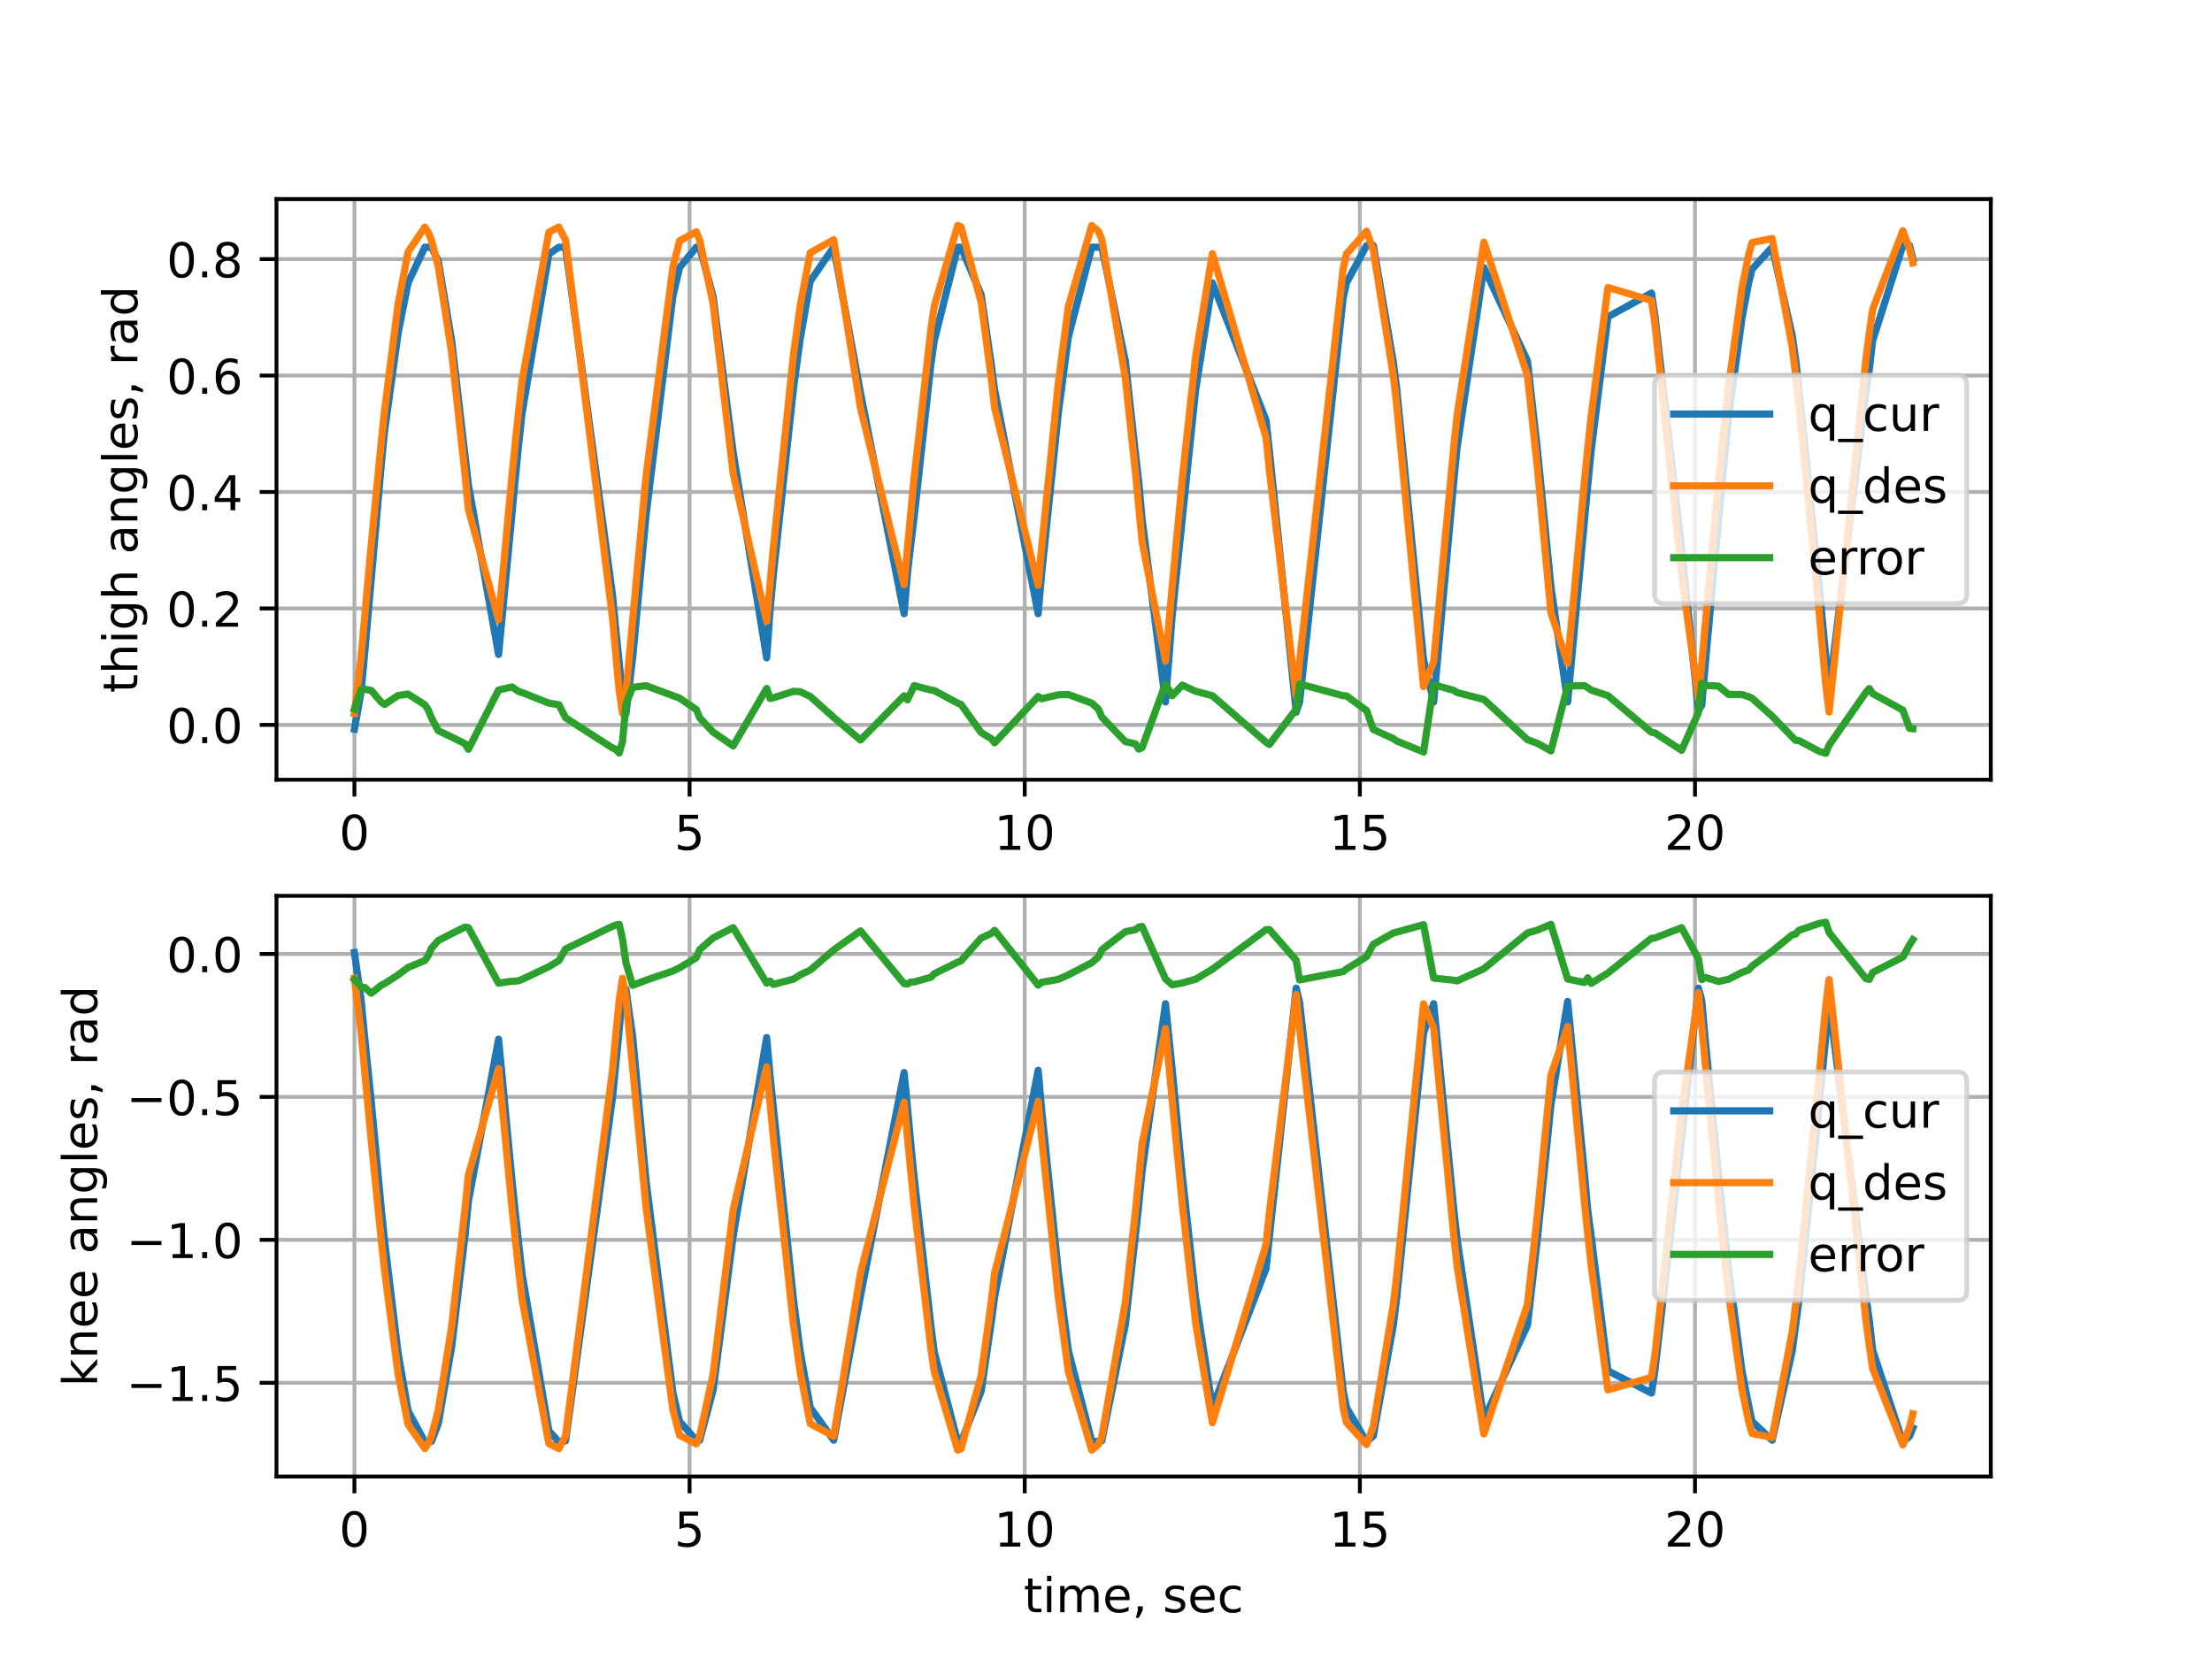 <?xml version="1.0" encoding="utf-8" standalone="no"?>
<!DOCTYPE svg PUBLIC "-//W3C//DTD SVG 1.1//EN"
  "http://www.w3.org/Graphics/SVG/1.1/DTD/svg11.dtd">
<!-- Created with matplotlib (https://matplotlib.org/) -->
<svg height="345.6pt" version="1.1" viewBox="0 0 460.8 345.6" width="460.8pt" xmlns="http://www.w3.org/2000/svg" xmlns:xlink="http://www.w3.org/1999/xlink">
 <defs>
  <style type="text/css">*{stroke-linecap:butt;stroke-linejoin:round;}</style>
 </defs>
 <g id="figure_1">
  <g id="patch_1">
   <path d="M 0 345.6 
L 460.8 345.6 
L 460.8 0 
L 0 0 
z
" style="fill:#ffffff;"/>
  </g>
  <g id="axes_1">
   <g id="patch_2">
    <path d="M 57.6 162.432 
L 414.72 162.432 
L 414.72 41.472 
L 57.6 41.472 
z
" style="fill:#ffffff;"/>
   </g>
   <g id="matplotlib.axis_1">
    <g id="xtick_1">
     <g id="line2d_1">
      <path clip-path="url(#p10dc1a0ddf)" d="M 73.833 162.432 
L 73.833 41.472 
" style="fill:none;stroke:#b0b0b0;stroke-linecap:square;stroke-width:0.8;"/>
     </g>
     <g id="line2d_2">
      <defs>
       <path d="M 0 0 
L 0 3.5 
" id="mb1b7b3c016" style="stroke:#000000;stroke-width:0.8;"/>
      </defs>
      <g>
       <use style="stroke:#000000;stroke-width:0.8;" x="73.833" xlink:href="#mb1b7b3c016" y="162.432"/>
      </g>
     </g>
     <g id="text_1">
      <!-- 0 -->
      <g transform="translate(70.651 177.03)scale(0.1 -0.1)">
       <defs>
        <path d="M 31.781 66.406 
Q 24.172 66.406 20.328 58.906 
Q 16.5 51.422 16.5 36.375 
Q 16.5 21.391 20.328 13.891 
Q 24.172 6.391 31.781 6.391 
Q 39.453 6.391 43.281 13.891 
Q 47.125 21.391 47.125 36.375 
Q 47.125 51.422 43.281 58.906 
Q 39.453 66.406 31.781 66.406 
z
M 31.781 74.219 
Q 44.047 74.219 50.516 64.516 
Q 56.984 54.828 56.984 36.375 
Q 56.984 17.969 50.516 8.266 
Q 44.047 -1.422 31.781 -1.422 
Q 19.531 -1.422 13.062 8.266 
Q 6.594 17.969 6.594 36.375 
Q 6.594 54.828 13.062 64.516 
Q 19.531 74.219 31.781 74.219 
z
" id="DejaVuSans-48"/>
       </defs>
       <use xlink:href="#DejaVuSans-48"/>
      </g>
     </g>
    </g>
    <g id="xtick_2">
     <g id="line2d_3">
      <path clip-path="url(#p10dc1a0ddf)" d="M 143.65 162.432 
L 143.65 41.472 
" style="fill:none;stroke:#b0b0b0;stroke-linecap:square;stroke-width:0.8;"/>
     </g>
     <g id="line2d_4">
      <g>
       <use style="stroke:#000000;stroke-width:0.8;" x="143.65" xlink:href="#mb1b7b3c016" y="162.432"/>
      </g>
     </g>
     <g id="text_2">
      <!-- 5 -->
      <g transform="translate(140.469 177.03)scale(0.1 -0.1)">
       <defs>
        <path d="M 10.797 72.906 
L 49.516 72.906 
L 49.516 64.594 
L 19.828 64.594 
L 19.828 46.734 
Q 21.969 47.469 24.109 47.828 
Q 26.266 48.188 28.422 48.188 
Q 40.625 48.188 47.75 41.5 
Q 54.891 34.812 54.891 23.391 
Q 54.891 11.625 47.562 5.094 
Q 40.234 -1.422 26.906 -1.422 
Q 22.312 -1.422 17.547 -0.641 
Q 12.797 0.141 7.719 1.703 
L 7.719 11.625 
Q 12.109 9.234 16.797 8.062 
Q 21.484 6.891 26.703 6.891 
Q 35.156 6.891 40.078 11.328 
Q 45.016 15.766 45.016 23.391 
Q 45.016 31 40.078 35.438 
Q 35.156 39.891 26.703 39.891 
Q 22.75 39.891 18.812 39.016 
Q 14.891 38.141 10.797 36.281 
z
" id="DejaVuSans-53"/>
       </defs>
       <use xlink:href="#DejaVuSans-53"/>
      </g>
     </g>
    </g>
    <g id="xtick_3">
     <g id="line2d_5">
      <path clip-path="url(#p10dc1a0ddf)" d="M 213.468 162.432 
L 213.468 41.472 
" style="fill:none;stroke:#b0b0b0;stroke-linecap:square;stroke-width:0.8;"/>
     </g>
     <g id="line2d_6">
      <g>
       <use style="stroke:#000000;stroke-width:0.8;" x="213.468" xlink:href="#mb1b7b3c016" y="162.432"/>
      </g>
     </g>
     <g id="text_3">
      <!-- 10 -->
      <g transform="translate(207.105 177.03)scale(0.1 -0.1)">
       <defs>
        <path d="M 12.406 8.297 
L 28.516 8.297 
L 28.516 63.922 
L 10.984 60.406 
L 10.984 69.391 
L 28.422 72.906 
L 38.281 72.906 
L 38.281 8.297 
L 54.391 8.297 
L 54.391 0 
L 12.406 0 
z
" id="DejaVuSans-49"/>
       </defs>
       <use xlink:href="#DejaVuSans-49"/>
       <use x="63.623" xlink:href="#DejaVuSans-48"/>
      </g>
     </g>
    </g>
    <g id="xtick_4">
     <g id="line2d_7">
      <path clip-path="url(#p10dc1a0ddf)" d="M 283.285 162.432 
L 283.285 41.472 
" style="fill:none;stroke:#b0b0b0;stroke-linecap:square;stroke-width:0.8;"/>
     </g>
     <g id="line2d_8">
      <g>
       <use style="stroke:#000000;stroke-width:0.8;" x="283.285" xlink:href="#mb1b7b3c016" y="162.432"/>
      </g>
     </g>
     <g id="text_4">
      <!-- 15 -->
      <g transform="translate(276.922 177.03)scale(0.1 -0.1)">
       <use xlink:href="#DejaVuSans-49"/>
       <use x="63.623" xlink:href="#DejaVuSans-53"/>
      </g>
     </g>
    </g>
    <g id="xtick_5">
     <g id="line2d_9">
      <path clip-path="url(#p10dc1a0ddf)" d="M 353.102 162.432 
L 353.102 41.472 
" style="fill:none;stroke:#b0b0b0;stroke-linecap:square;stroke-width:0.8;"/>
     </g>
     <g id="line2d_10">
      <g>
       <use style="stroke:#000000;stroke-width:0.8;" x="353.102" xlink:href="#mb1b7b3c016" y="162.432"/>
      </g>
     </g>
     <g id="text_5">
      <!-- 20 -->
      <g transform="translate(346.74 177.03)scale(0.1 -0.1)">
       <defs>
        <path d="M 19.188 8.297 
L 53.609 8.297 
L 53.609 0 
L 7.328 0 
L 7.328 8.297 
Q 12.938 14.109 22.625 23.891 
Q 32.328 33.688 34.812 36.531 
Q 39.547 41.844 41.422 45.531 
Q 43.312 49.219 43.312 52.781 
Q 43.312 58.594 39.234 62.25 
Q 35.156 65.922 28.609 65.922 
Q 23.969 65.922 18.812 64.312 
Q 13.672 62.703 7.812 59.422 
L 7.812 69.391 
Q 13.766 71.781 18.938 73 
Q 24.125 74.219 28.422 74.219 
Q 39.75 74.219 46.484 68.547 
Q 53.219 62.891 53.219 53.422 
Q 53.219 48.922 51.531 44.891 
Q 49.859 40.875 45.406 35.406 
Q 44.188 33.984 37.641 27.219 
Q 31.109 20.453 19.188 8.297 
z
" id="DejaVuSans-50"/>
       </defs>
       <use xlink:href="#DejaVuSans-50"/>
       <use x="63.623" xlink:href="#DejaVuSans-48"/>
      </g>
     </g>
    </g>
   </g>
   <g id="matplotlib.axis_2">
    <g id="ytick_1">
     <g id="line2d_11">
      <path clip-path="url(#p10dc1a0ddf)" d="M 57.6 151.008 
L 414.72 151.008 
" style="fill:none;stroke:#b0b0b0;stroke-linecap:square;stroke-width:0.8;"/>
     </g>
     <g id="line2d_12">
      <defs>
       <path d="M 0 0 
L -3.5 0 
" id="mf0fc2a2060" style="stroke:#000000;stroke-width:0.8;"/>
      </defs>
      <g>
       <use style="stroke:#000000;stroke-width:0.8;" x="57.6" xlink:href="#mf0fc2a2060" y="151.008"/>
      </g>
     </g>
     <g id="text_6">
      <!-- 0.0 -->
      <g transform="translate(34.697 154.807)scale(0.1 -0.1)">
       <defs>
        <path d="M 10.688 12.406 
L 21 12.406 
L 21 0 
L 10.688 0 
z
" id="DejaVuSans-46"/>
       </defs>
       <use xlink:href="#DejaVuSans-48"/>
       <use x="63.623" xlink:href="#DejaVuSans-46"/>
       <use x="95.41" xlink:href="#DejaVuSans-48"/>
      </g>
     </g>
    </g>
    <g id="ytick_2">
     <g id="line2d_13">
      <path clip-path="url(#p10dc1a0ddf)" d="M 57.6 126.75 
L 414.72 126.75 
" style="fill:none;stroke:#b0b0b0;stroke-linecap:square;stroke-width:0.8;"/>
     </g>
     <g id="line2d_14">
      <g>
       <use style="stroke:#000000;stroke-width:0.8;" x="57.6" xlink:href="#mf0fc2a2060" y="126.75"/>
      </g>
     </g>
     <g id="text_7">
      <!-- 0.2 -->
      <g transform="translate(34.697 130.55)scale(0.1 -0.1)">
       <use xlink:href="#DejaVuSans-48"/>
       <use x="63.623" xlink:href="#DejaVuSans-46"/>
       <use x="95.41" xlink:href="#DejaVuSans-50"/>
      </g>
     </g>
    </g>
    <g id="ytick_3">
     <g id="line2d_15">
      <path clip-path="url(#p10dc1a0ddf)" d="M 57.6 102.493 
L 414.72 102.493 
" style="fill:none;stroke:#b0b0b0;stroke-linecap:square;stroke-width:0.8;"/>
     </g>
     <g id="line2d_16">
      <g>
       <use style="stroke:#000000;stroke-width:0.8;" x="57.6" xlink:href="#mf0fc2a2060" y="102.493"/>
      </g>
     </g>
     <g id="text_8">
      <!-- 0.4 -->
      <g transform="translate(34.697 106.292)scale(0.1 -0.1)">
       <defs>
        <path d="M 37.797 64.312 
L 12.891 25.391 
L 37.797 25.391 
z
M 35.203 72.906 
L 47.609 72.906 
L 47.609 25.391 
L 58.016 25.391 
L 58.016 17.188 
L 47.609 17.188 
L 47.609 0 
L 37.797 0 
L 37.797 17.188 
L 4.891 17.188 
L 4.891 26.703 
z
" id="DejaVuSans-52"/>
       </defs>
       <use xlink:href="#DejaVuSans-48"/>
       <use x="63.623" xlink:href="#DejaVuSans-46"/>
       <use x="95.41" xlink:href="#DejaVuSans-52"/>
      </g>
     </g>
    </g>
    <g id="ytick_4">
     <g id="line2d_17">
      <path clip-path="url(#p10dc1a0ddf)" d="M 57.6 78.235 
L 414.72 78.235 
" style="fill:none;stroke:#b0b0b0;stroke-linecap:square;stroke-width:0.8;"/>
     </g>
     <g id="line2d_18">
      <g>
       <use style="stroke:#000000;stroke-width:0.8;" x="57.6" xlink:href="#mf0fc2a2060" y="78.235"/>
      </g>
     </g>
     <g id="text_9">
      <!-- 0.6 -->
      <g transform="translate(34.697 82.035)scale(0.1 -0.1)">
       <defs>
        <path d="M 33.016 40.375 
Q 26.375 40.375 22.484 35.828 
Q 18.609 31.297 18.609 23.391 
Q 18.609 15.531 22.484 10.953 
Q 26.375 6.391 33.016 6.391 
Q 39.656 6.391 43.531 10.953 
Q 47.406 15.531 47.406 23.391 
Q 47.406 31.297 43.531 35.828 
Q 39.656 40.375 33.016 40.375 
z
M 52.594 71.297 
L 52.594 62.312 
Q 48.875 64.062 45.094 64.984 
Q 41.312 65.922 37.594 65.922 
Q 27.828 65.922 22.672 59.328 
Q 17.531 52.734 16.797 39.406 
Q 19.672 43.656 24.016 45.922 
Q 28.375 48.188 33.594 48.188 
Q 44.578 48.188 50.953 41.516 
Q 57.328 34.859 57.328 23.391 
Q 57.328 12.156 50.688 5.359 
Q 44.047 -1.422 33.016 -1.422 
Q 20.359 -1.422 13.672 8.266 
Q 6.984 17.969 6.984 36.375 
Q 6.984 53.656 15.188 63.938 
Q 23.391 74.219 37.203 74.219 
Q 40.922 74.219 44.703 73.484 
Q 48.484 72.75 52.594 71.297 
z
" id="DejaVuSans-54"/>
       </defs>
       <use xlink:href="#DejaVuSans-48"/>
       <use x="63.623" xlink:href="#DejaVuSans-46"/>
       <use x="95.41" xlink:href="#DejaVuSans-54"/>
      </g>
     </g>
    </g>
    <g id="ytick_5">
     <g id="line2d_19">
      <path clip-path="url(#p10dc1a0ddf)" d="M 57.6 53.978 
L 414.72 53.978 
" style="fill:none;stroke:#b0b0b0;stroke-linecap:square;stroke-width:0.8;"/>
     </g>
     <g id="line2d_20">
      <g>
       <use style="stroke:#000000;stroke-width:0.8;" x="57.6" xlink:href="#mf0fc2a2060" y="53.978"/>
      </g>
     </g>
     <g id="text_10">
      <!-- 0.8 -->
      <g transform="translate(34.697 57.777)scale(0.1 -0.1)">
       <defs>
        <path d="M 31.781 34.625 
Q 24.75 34.625 20.719 30.859 
Q 16.703 27.094 16.703 20.516 
Q 16.703 13.922 20.719 10.156 
Q 24.75 6.391 31.781 6.391 
Q 38.812 6.391 42.859 10.172 
Q 46.922 13.969 46.922 20.516 
Q 46.922 27.094 42.891 30.859 
Q 38.875 34.625 31.781 34.625 
z
M 21.922 38.812 
Q 15.578 40.375 12.031 44.719 
Q 8.5 49.078 8.5 55.328 
Q 8.5 64.062 14.719 69.141 
Q 20.953 74.219 31.781 74.219 
Q 42.672 74.219 48.875 69.141 
Q 55.078 64.062 55.078 55.328 
Q 55.078 49.078 51.531 44.719 
Q 48 40.375 41.703 38.812 
Q 48.828 37.156 52.797 32.312 
Q 56.781 27.484 56.781 20.516 
Q 56.781 9.906 50.312 4.234 
Q 43.844 -1.422 31.781 -1.422 
Q 19.734 -1.422 13.25 4.234 
Q 6.781 9.906 6.781 20.516 
Q 6.781 27.484 10.781 32.312 
Q 14.797 37.156 21.922 38.812 
z
M 18.312 54.391 
Q 18.312 48.734 21.844 45.562 
Q 25.391 42.391 31.781 42.391 
Q 38.141 42.391 41.719 45.562 
Q 45.312 48.734 45.312 54.391 
Q 45.312 60.062 41.719 63.234 
Q 38.141 66.406 31.781 66.406 
Q 25.391 66.406 21.844 63.234 
Q 18.312 60.062 18.312 54.391 
z
" id="DejaVuSans-56"/>
       </defs>
       <use xlink:href="#DejaVuSans-48"/>
       <use x="63.623" xlink:href="#DejaVuSans-46"/>
       <use x="95.41" xlink:href="#DejaVuSans-56"/>
      </g>
     </g>
    </g>
    <g id="text_11">
     <!-- thigh angles, rad -->
     <g transform="translate(28.617 144.351)rotate(-90)scale(0.1 -0.1)">
      <defs>
       <path d="M 18.312 70.219 
L 18.312 54.688 
L 36.812 54.688 
L 36.812 47.703 
L 18.312 47.703 
L 18.312 18.016 
Q 18.312 11.328 20.141 9.422 
Q 21.969 7.516 27.594 7.516 
L 36.812 7.516 
L 36.812 0 
L 27.594 0 
Q 17.188 0 13.234 3.875 
Q 9.281 7.766 9.281 18.016 
L 9.281 47.703 
L 2.688 47.703 
L 2.688 54.688 
L 9.281 54.688 
L 9.281 70.219 
z
" id="DejaVuSans-116"/>
       <path d="M 54.891 33.016 
L 54.891 0 
L 45.906 0 
L 45.906 32.719 
Q 45.906 40.484 42.875 44.328 
Q 39.844 48.188 33.797 48.188 
Q 26.516 48.188 22.312 43.547 
Q 18.109 38.922 18.109 30.906 
L 18.109 0 
L 9.078 0 
L 9.078 75.984 
L 18.109 75.984 
L 18.109 46.188 
Q 21.344 51.125 25.703 53.562 
Q 30.078 56 35.797 56 
Q 45.219 56 50.047 50.172 
Q 54.891 44.344 54.891 33.016 
z
" id="DejaVuSans-104"/>
       <path d="M 9.422 54.688 
L 18.406 54.688 
L 18.406 0 
L 9.422 0 
z
M 9.422 75.984 
L 18.406 75.984 
L 18.406 64.594 
L 9.422 64.594 
z
" id="DejaVuSans-105"/>
       <path d="M 45.406 27.984 
Q 45.406 37.75 41.375 43.109 
Q 37.359 48.484 30.078 48.484 
Q 22.859 48.484 18.828 43.109 
Q 14.797 37.75 14.797 27.984 
Q 14.797 18.266 18.828 12.891 
Q 22.859 7.516 30.078 7.516 
Q 37.359 7.516 41.375 12.891 
Q 45.406 18.266 45.406 27.984 
z
M 54.391 6.781 
Q 54.391 -7.172 48.188 -13.984 
Q 42 -20.797 29.203 -20.797 
Q 24.469 -20.797 20.266 -20.094 
Q 16.062 -19.391 12.109 -17.922 
L 12.109 -9.188 
Q 16.062 -11.328 19.922 -12.344 
Q 23.781 -13.375 27.781 -13.375 
Q 36.625 -13.375 41.016 -8.766 
Q 45.406 -4.156 45.406 5.172 
L 45.406 9.625 
Q 42.625 4.781 38.281 2.391 
Q 33.938 0 27.875 0 
Q 17.828 0 11.672 7.656 
Q 5.516 15.328 5.516 27.984 
Q 5.516 40.672 11.672 48.328 
Q 17.828 56 27.875 56 
Q 33.938 56 38.281 53.609 
Q 42.625 51.219 45.406 46.391 
L 45.406 54.688 
L 54.391 54.688 
z
" id="DejaVuSans-103"/>
       <path id="DejaVuSans-32"/>
       <path d="M 34.281 27.484 
Q 23.391 27.484 19.188 25 
Q 14.984 22.516 14.984 16.5 
Q 14.984 11.719 18.141 8.906 
Q 21.297 6.109 26.703 6.109 
Q 34.188 6.109 38.703 11.406 
Q 43.219 16.703 43.219 25.484 
L 43.219 27.484 
z
M 52.203 31.203 
L 52.203 0 
L 43.219 0 
L 43.219 8.297 
Q 40.141 3.328 35.547 0.953 
Q 30.953 -1.422 24.312 -1.422 
Q 15.922 -1.422 10.953 3.297 
Q 6 8.016 6 15.922 
Q 6 25.141 12.172 29.828 
Q 18.359 34.516 30.609 34.516 
L 43.219 34.516 
L 43.219 35.406 
Q 43.219 41.609 39.141 45 
Q 35.062 48.391 27.688 48.391 
Q 23 48.391 18.547 47.266 
Q 14.109 46.141 10.016 43.891 
L 10.016 52.203 
Q 14.938 54.109 19.578 55.047 
Q 24.219 56 28.609 56 
Q 40.484 56 46.344 49.844 
Q 52.203 43.703 52.203 31.203 
z
" id="DejaVuSans-97"/>
       <path d="M 54.891 33.016 
L 54.891 0 
L 45.906 0 
L 45.906 32.719 
Q 45.906 40.484 42.875 44.328 
Q 39.844 48.188 33.797 48.188 
Q 26.516 48.188 22.312 43.547 
Q 18.109 38.922 18.109 30.906 
L 18.109 0 
L 9.078 0 
L 9.078 54.688 
L 18.109 54.688 
L 18.109 46.188 
Q 21.344 51.125 25.703 53.562 
Q 30.078 56 35.797 56 
Q 45.219 56 50.047 50.172 
Q 54.891 44.344 54.891 33.016 
z
" id="DejaVuSans-110"/>
       <path d="M 9.422 75.984 
L 18.406 75.984 
L 18.406 0 
L 9.422 0 
z
" id="DejaVuSans-108"/>
       <path d="M 56.203 29.594 
L 56.203 25.203 
L 14.891 25.203 
Q 15.484 15.922 20.484 11.062 
Q 25.484 6.203 34.422 6.203 
Q 39.594 6.203 44.453 7.469 
Q 49.312 8.734 54.109 11.281 
L 54.109 2.781 
Q 49.266 0.734 44.188 -0.344 
Q 39.109 -1.422 33.891 -1.422 
Q 20.797 -1.422 13.156 6.188 
Q 5.516 13.812 5.516 26.812 
Q 5.516 40.234 12.766 48.109 
Q 20.016 56 32.328 56 
Q 43.359 56 49.781 48.891 
Q 56.203 41.797 56.203 29.594 
z
M 47.219 32.234 
Q 47.125 39.594 43.094 43.984 
Q 39.062 48.391 32.422 48.391 
Q 24.906 48.391 20.391 44.141 
Q 15.875 39.891 15.188 32.172 
z
" id="DejaVuSans-101"/>
       <path d="M 44.281 53.078 
L 44.281 44.578 
Q 40.484 46.531 36.375 47.5 
Q 32.281 48.484 27.875 48.484 
Q 21.188 48.484 17.844 46.438 
Q 14.5 44.391 14.5 40.281 
Q 14.5 37.156 16.891 35.375 
Q 19.281 33.594 26.516 31.984 
L 29.594 31.297 
Q 39.156 29.25 43.188 25.516 
Q 47.219 21.781 47.219 15.094 
Q 47.219 7.469 41.188 3.016 
Q 35.156 -1.422 24.609 -1.422 
Q 20.219 -1.422 15.453 -0.562 
Q 10.688 0.297 5.422 2 
L 5.422 11.281 
Q 10.406 8.688 15.234 7.391 
Q 20.062 6.109 24.812 6.109 
Q 31.156 6.109 34.562 8.281 
Q 37.984 10.453 37.984 14.406 
Q 37.984 18.062 35.516 20.016 
Q 33.062 21.969 24.703 23.781 
L 21.578 24.516 
Q 13.234 26.266 9.516 29.906 
Q 5.812 33.547 5.812 39.891 
Q 5.812 47.609 11.281 51.797 
Q 16.75 56 26.812 56 
Q 31.781 56 36.172 55.266 
Q 40.578 54.547 44.281 53.078 
z
" id="DejaVuSans-115"/>
       <path d="M 11.719 12.406 
L 22.016 12.406 
L 22.016 4 
L 14.016 -11.625 
L 7.719 -11.625 
L 11.719 4 
z
" id="DejaVuSans-44"/>
       <path d="M 41.109 46.297 
Q 39.594 47.172 37.812 47.578 
Q 36.031 48 33.891 48 
Q 26.266 48 22.188 43.047 
Q 18.109 38.094 18.109 28.812 
L 18.109 0 
L 9.078 0 
L 9.078 54.688 
L 18.109 54.688 
L 18.109 46.188 
Q 20.953 51.172 25.484 53.578 
Q 30.031 56 36.531 56 
Q 37.453 56 38.578 55.875 
Q 39.703 55.766 41.062 55.516 
z
" id="DejaVuSans-114"/>
       <path d="M 45.406 46.391 
L 45.406 75.984 
L 54.391 75.984 
L 54.391 0 
L 45.406 0 
L 45.406 8.203 
Q 42.578 3.328 38.25 0.953 
Q 33.938 -1.422 27.875 -1.422 
Q 17.969 -1.422 11.734 6.484 
Q 5.516 14.406 5.516 27.297 
Q 5.516 40.188 11.734 48.094 
Q 17.969 56 27.875 56 
Q 33.938 56 38.25 53.625 
Q 42.578 51.266 45.406 46.391 
z
M 14.797 27.297 
Q 14.797 17.391 18.875 11.75 
Q 22.953 6.109 30.078 6.109 
Q 37.203 6.109 41.297 11.75 
Q 45.406 17.391 45.406 27.297 
Q 45.406 37.203 41.297 42.844 
Q 37.203 48.484 30.078 48.484 
Q 22.953 48.484 18.875 42.844 
Q 14.797 37.203 14.797 27.297 
z
" id="DejaVuSans-100"/>
      </defs>
      <use xlink:href="#DejaVuSans-116"/>
      <use x="39.209" xlink:href="#DejaVuSans-104"/>
      <use x="102.588" xlink:href="#DejaVuSans-105"/>
      <use x="130.371" xlink:href="#DejaVuSans-103"/>
      <use x="193.848" xlink:href="#DejaVuSans-104"/>
      <use x="257.227" xlink:href="#DejaVuSans-32"/>
      <use x="289.014" xlink:href="#DejaVuSans-97"/>
      <use x="350.293" xlink:href="#DejaVuSans-110"/>
      <use x="413.672" xlink:href="#DejaVuSans-103"/>
      <use x="477.148" xlink:href="#DejaVuSans-108"/>
      <use x="504.932" xlink:href="#DejaVuSans-101"/>
      <use x="566.455" xlink:href="#DejaVuSans-115"/>
      <use x="618.555" xlink:href="#DejaVuSans-44"/>
      <use x="650.342" xlink:href="#DejaVuSans-32"/>
      <use x="682.129" xlink:href="#DejaVuSans-114"/>
      <use x="723.242" xlink:href="#DejaVuSans-97"/>
      <use x="784.521" xlink:href="#DejaVuSans-100"/>
     </g>
    </g>
   </g>
   <g id="line2d_21">
    <path clip-path="url(#p10dc1a0ddf)" d="M 73.833 151.892 
L 75.23 144.115 
L 75.936 136.338 
L 77.326 120.785 
L 79.426 96.747 
L 80.125 89.678 
L 82.916 69.529 
L 85.004 58.924 
L 88.497 51.501 
L 89.198 51.501 
L 89.896 51.501 
L 91.297 54.329 
L 94.084 70.943 
L 96.878 94.98 
L 97.574 100.989 
L 103.862 136.338 
L 106.652 106.999 
L 107.351 99.575 
L 108.052 92.505 
L 108.747 86.143 
L 114.337 52.915 
L 116.425 51.501 
L 117.818 51.501 
L 127.6 123.966 
L 128.293 131.389 
L 128.998 138.106 
L 129.687 145.175 
L 130.395 148.71 
L 131.79 137.045 
L 134.583 107.352 
L 140.165 61.752 
L 141.564 55.743 
L 145.047 51.501 
L 145.754 51.501 
L 148.548 61.752 
L 152.736 94.273 
L 159.711 137.045 
L 160.415 127.147 
L 161.106 119.724 
L 165.298 80.84 
L 166.698 70.589 
L 168.79 58.571 
L 173.673 51.501 
L 179.263 81.901 
L 188.342 127.854 
L 189.04 119.371 
L 189.74 113.361 
L 190.431 107.706 
L 193.923 75.891 
L 194.623 70.943 
L 199.506 51.501 
L 200.208 51.501 
L 204.391 61.398 
L 206.491 75.891 
L 207.192 81.194 
L 216.27 127.854 
L 216.969 119.724 
L 220.455 86.143 
L 222.546 70.236 
L 227.432 51.501 
L 228.828 51.501 
L 229.526 51.501 
L 234.421 75.184 
L 236.515 94.273 
L 237.208 100.282 
L 237.912 108.059 
L 242.792 146.236 
L 244.193 128.208 
L 246.289 108.059 
L 249.079 81.194 
L 252.565 58.924 
L 263.74 87.557 
L 264.435 93.919 
L 270.02 148.357 
L 270.731 146.236 
L 279.796 62.105 
L 280.496 58.924 
L 284.682 51.147 
L 286.087 51.147 
L 290.273 75.538 
L 290.973 81.194 
L 296.553 137.399 
L 298.657 146.236 
L 302.844 100.282 
L 303.54 93.212 
L 309.12 55.743 
L 318.197 75.184 
L 320.294 93.919 
L 323.084 122.199 
L 326.573 146.236 
L 330.068 108.412 
L 330.769 100.989 
L 331.461 93.919 
L 334.959 65.994 
L 344.032 61.045 
L 344.732 65.64 
L 350.311 114.422 
L 353.806 148.003 
L 354.504 146.943 
L 355.197 138.813 
L 357.999 108.412 
L 360.088 86.85 
L 362.878 66.347 
L 364.279 58.924 
L 364.973 56.096 
L 369.167 51.501 
L 373.358 69.882 
L 374.055 74.831 
L 374.747 80.84 
L 378.941 121.845 
L 380.335 136.692 
L 381.037 144.115 
L 388.712 81.547 
L 389.409 76.952 
L 390.115 70.943 
L 396.399 51.147 
L 397.788 51.147 
L 398.487 53.975 
" style="fill:none;stroke:#1f77b4;stroke-linecap:square;stroke-width:1.5;"/>
   </g>
   <g id="line2d_22">
    <path clip-path="url(#p10dc1a0ddf)" d="M 73.833 148.603 
L 75.23 136.746 
L 75.936 128.915 
L 77.326 113.601 
L 79.426 92.002 
L 80.125 85.428 
L 82.916 63.409 
L 85.004 52.505 
L 88.497 47.312 
L 89.198 48.356 
L 89.896 50.081 
L 91.297 55.532 
L 94.084 73.472 
L 96.878 98.905 
L 97.574 106.08 
L 103.862 129.076 
L 106.652 99.086 
L 107.351 92.161 
L 108.052 85.557 
L 108.747 79.388 
L 114.337 48.38 
L 116.425 47.299 
L 117.818 50.024 
L 127.6 128.784 
L 128.293 136.48 
L 128.998 143.964 
L 129.687 148.593 
L 130.395 144.333 
L 131.79 129.224 
L 134.583 99.185 
L 140.165 55.66 
L 141.564 50.167 
L 145.047 48.291 
L 145.754 50.01 
L 148.548 63.25 
L 152.736 98.655 
L 159.711 129.449 
L 160.415 121.632 
L 161.106 114.077 
L 165.298 73.851 
L 166.698 63.678 
L 168.79 52.653 
L 173.673 49.946 
L 179.263 85.045 
L 188.342 121.793 
L 189.04 114.157 
L 189.74 106.68 
L 190.431 99.531 
L 193.923 68.632 
L 194.623 63.786 
L 199.506 46.97 
L 200.208 47.261 
L 204.391 63.001 
L 206.491 78.757 
L 207.192 84.937 
L 216.27 121.939 
L 216.969 114.283 
L 220.455 79.879 
L 222.546 63.903 
L 227.432 46.972 
L 228.828 48.209 
L 229.526 49.862 
L 234.421 78.663 
L 236.515 98.213 
L 237.208 105.332 
L 237.912 112.804 
L 242.792 137.68 
L 244.193 122.136 
L 246.289 99.778 
L 249.079 74.19 
L 252.565 52.844 
L 263.74 91.167 
L 264.435 97.995 
L 270.02 145.095 
L 270.731 137.706 
L 279.796 56.028 
L 280.496 52.885 
L 284.682 48.157 
L 286.087 52.106 
L 290.273 78.405 
L 290.973 84.554 
L 296.553 143.051 
L 298.657 137.866 
L 302.844 93.088 
L 303.54 86.474 
L 309.12 50.445 
L 318.197 78.261 
L 320.294 97.77 
L 323.084 127.625 
L 326.573 138.149 
L 330.068 100.236 
L 330.769 93.239 
L 331.461 86.664 
L 334.959 59.894 
L 344.032 62.585 
L 344.732 67.289 
L 350.311 119.717 
L 353.806 145.446 
L 354.504 138.259 
L 355.197 130.581 
L 357.999 100.334 
L 360.088 80.503 
L 362.878 60.018 
L 364.279 53.05 
L 364.973 50.536 
L 369.167 49.68 
L 373.358 72.392 
L 374.055 78.05 
L 374.747 84.105 
L 378.941 127.338 
L 380.335 142.618 
L 381.037 148.323 
L 388.712 74.778 
L 389.409 69.377 
L 390.115 64.42 
L 396.399 48.072 
L 397.788 51.871 
L 398.487 54.769 
" style="fill:none;stroke:#ff7f0e;stroke-linecap:square;stroke-width:1.5;"/>
   </g>
   <g id="line2d_23">
    <path clip-path="url(#p10dc1a0ddf)" d="M 73.833 147.719 
L 75.23 143.639 
L 75.936 143.584 
L 77.326 143.824 
L 79.426 146.263 
L 80.125 146.758 
L 82.916 144.888 
L 85.004 144.589 
L 88.497 146.82 
L 89.198 147.863 
L 89.896 149.588 
L 91.297 152.211 
L 94.084 153.537 
L 96.878 154.933 
L 97.574 156.099 
L 103.862 143.745 
L 106.652 143.095 
L 107.351 143.593 
L 108.052 144.06 
L 108.747 144.253 
L 114.337 146.474 
L 116.425 146.807 
L 117.818 149.531 
L 127.6 155.826 
L 128.293 156.098 
L 128.998 156.867 
L 129.687 154.426 
L 130.395 146.631 
L 131.79 143.187 
L 134.583 142.841 
L 140.165 144.916 
L 141.564 145.432 
L 145.047 147.798 
L 145.754 149.517 
L 148.548 152.506 
L 152.736 155.39 
L 159.711 143.412 
L 160.415 145.492 
L 161.106 145.361 
L 165.298 144.019 
L 166.698 144.097 
L 168.79 145.091 
L 173.673 149.453 
L 179.263 154.152 
L 188.342 144.946 
L 189.04 145.794 
L 189.74 144.326 
L 190.431 142.834 
L 193.923 143.748 
L 194.623 143.851 
L 199.506 146.477 
L 200.208 146.768 
L 204.391 152.61 
L 206.491 153.874 
L 207.192 154.751 
L 216.27 145.093 
L 216.969 145.567 
L 220.455 144.745 
L 222.546 144.675 
L 227.432 146.479 
L 228.828 147.716 
L 229.526 149.369 
L 234.421 154.486 
L 236.515 154.948 
L 237.208 156.058 
L 237.912 155.753 
L 242.792 142.452 
L 244.193 144.936 
L 246.289 142.727 
L 249.079 144.004 
L 252.565 144.928 
L 263.74 154.618 
L 264.435 155.083 
L 270.02 147.746 
L 270.731 142.478 
L 279.796 144.93 
L 280.496 144.969 
L 284.682 148.017 
L 286.087 151.967 
L 290.273 153.875 
L 290.973 154.368 
L 296.553 156.661 
L 298.657 142.638 
L 302.844 143.813 
L 303.54 144.27 
L 309.12 145.71 
L 318.197 154.085 
L 320.294 154.858 
L 323.084 156.435 
L 326.573 142.922 
L 330.068 142.831 
L 330.769 143.258 
L 331.461 143.752 
L 334.959 144.908 
L 344.032 152.548 
L 344.732 152.657 
L 350.311 156.303 
L 353.806 148.451 
L 354.504 142.325 
L 355.197 142.776 
L 357.999 142.93 
L 360.088 144.661 
L 362.878 144.678 
L 364.279 145.134 
L 364.973 145.448 
L 369.167 149.187 
L 373.358 153.518 
L 374.055 154.227 
L 374.747 154.273 
L 378.941 156.501 
L 380.335 156.934 
L 381.037 155.216 
L 388.712 144.239 
L 389.409 143.433 
L 390.115 144.485 
L 396.399 147.933 
L 397.788 151.732 
L 398.487 151.802 
" style="fill:none;stroke:#2ca02c;stroke-linecap:square;stroke-width:1.5;"/>
   </g>
   <g id="patch_3">
    <path d="M 57.6 162.432 
L 57.6 41.472 
" style="fill:none;stroke:#000000;stroke-linecap:square;stroke-linejoin:miter;stroke-width:0.8;"/>
   </g>
   <g id="patch_4">
    <path d="M 414.72 162.432 
L 414.72 41.472 
" style="fill:none;stroke:#000000;stroke-linecap:square;stroke-linejoin:miter;stroke-width:0.8;"/>
   </g>
   <g id="patch_5">
    <path d="M 57.6 162.432 
L 414.72 162.432 
" style="fill:none;stroke:#000000;stroke-linecap:square;stroke-linejoin:miter;stroke-width:0.8;"/>
   </g>
   <g id="patch_6">
    <path d="M 57.6 41.472 
L 414.72 41.472 
" style="fill:none;stroke:#000000;stroke-linecap:square;stroke-linejoin:miter;stroke-width:0.8;"/>
   </g>
   <g id="legend_1">
    <g id="patch_7">
     <path d="M 346.661 125.747 
L 407.72 125.747 
Q 409.72 125.747 409.72 123.747 
L 409.72 80.157 
Q 409.72 78.157 407.72 78.157 
L 346.661 78.157 
Q 344.661 78.157 344.661 80.157 
L 344.661 123.747 
Q 344.661 125.747 346.661 125.747 
z
" style="fill:#ffffff;opacity:0.8;stroke:#cccccc;stroke-linejoin:miter;"/>
    </g>
    <g id="line2d_24">
     <path d="M 348.661 86.255 
L 368.661 86.255 
" style="fill:none;stroke:#1f77b4;stroke-linecap:square;stroke-width:1.5;"/>
    </g>
    <g id="line2d_25"/>
    <g id="text_12">
     <!-- q_cur -->
     <g transform="translate(376.661 89.755)scale(0.1 -0.1)">
      <defs>
       <path d="M 14.797 27.297 
Q 14.797 17.391 18.875 11.75 
Q 22.953 6.109 30.078 6.109 
Q 37.203 6.109 41.297 11.75 
Q 45.406 17.391 45.406 27.297 
Q 45.406 37.203 41.297 42.844 
Q 37.203 48.484 30.078 48.484 
Q 22.953 48.484 18.875 42.844 
Q 14.797 37.203 14.797 27.297 
z
M 45.406 8.203 
Q 42.578 3.328 38.25 0.953 
Q 33.938 -1.422 27.875 -1.422 
Q 17.969 -1.422 11.734 6.484 
Q 5.516 14.406 5.516 27.297 
Q 5.516 40.188 11.734 48.094 
Q 17.969 56 27.875 56 
Q 33.938 56 38.25 53.625 
Q 42.578 51.266 45.406 46.391 
L 45.406 54.688 
L 54.391 54.688 
L 54.391 -20.797 
L 45.406 -20.797 
z
" id="DejaVuSans-113"/>
       <path d="M 50.984 -16.609 
L 50.984 -23.578 
L -0.984 -23.578 
L -0.984 -16.609 
z
" id="DejaVuSans-95"/>
       <path d="M 48.781 52.594 
L 48.781 44.188 
Q 44.969 46.297 41.141 47.344 
Q 37.312 48.391 33.406 48.391 
Q 24.656 48.391 19.812 42.844 
Q 14.984 37.312 14.984 27.297 
Q 14.984 17.281 19.812 11.734 
Q 24.656 6.203 33.406 6.203 
Q 37.312 6.203 41.141 7.25 
Q 44.969 8.297 48.781 10.406 
L 48.781 2.094 
Q 45.016 0.344 40.984 -0.531 
Q 36.969 -1.422 32.422 -1.422 
Q 20.062 -1.422 12.781 6.344 
Q 5.516 14.109 5.516 27.297 
Q 5.516 40.672 12.859 48.328 
Q 20.219 56 33.016 56 
Q 37.156 56 41.109 55.141 
Q 45.062 54.297 48.781 52.594 
z
" id="DejaVuSans-99"/>
       <path d="M 8.5 21.578 
L 8.5 54.688 
L 17.484 54.688 
L 17.484 21.922 
Q 17.484 14.156 20.5 10.266 
Q 23.531 6.391 29.594 6.391 
Q 36.859 6.391 41.078 11.031 
Q 45.312 15.672 45.312 23.688 
L 45.312 54.688 
L 54.297 54.688 
L 54.297 0 
L 45.312 0 
L 45.312 8.406 
Q 42.047 3.422 37.719 1 
Q 33.406 -1.422 27.688 -1.422 
Q 18.266 -1.422 13.375 4.438 
Q 8.5 10.297 8.5 21.578 
z
M 31.109 56 
z
" id="DejaVuSans-117"/>
      </defs>
      <use xlink:href="#DejaVuSans-113"/>
      <use x="63.477" xlink:href="#DejaVuSans-95"/>
      <use x="113.477" xlink:href="#DejaVuSans-99"/>
      <use x="168.457" xlink:href="#DejaVuSans-117"/>
      <use x="231.836" xlink:href="#DejaVuSans-114"/>
     </g>
    </g>
    <g id="line2d_26">
     <path d="M 348.661 101.211 
L 368.661 101.211 
" style="fill:none;stroke:#ff7f0e;stroke-linecap:square;stroke-width:1.5;"/>
    </g>
    <g id="line2d_27"/>
    <g id="text_13">
     <!-- q_des -->
     <g transform="translate(376.661 104.711)scale(0.1 -0.1)">
      <use xlink:href="#DejaVuSans-113"/>
      <use x="63.477" xlink:href="#DejaVuSans-95"/>
      <use x="113.477" xlink:href="#DejaVuSans-100"/>
      <use x="176.953" xlink:href="#DejaVuSans-101"/>
      <use x="238.477" xlink:href="#DejaVuSans-115"/>
     </g>
    </g>
    <g id="line2d_28">
     <path d="M 348.661 116.168 
L 368.661 116.168 
" style="fill:none;stroke:#2ca02c;stroke-linecap:square;stroke-width:1.5;"/>
    </g>
    <g id="line2d_29"/>
    <g id="text_14">
     <!-- error -->
     <g transform="translate(376.661 119.668)scale(0.1 -0.1)">
      <defs>
       <path d="M 30.609 48.391 
Q 23.391 48.391 19.188 42.75 
Q 14.984 37.109 14.984 27.297 
Q 14.984 17.484 19.156 11.844 
Q 23.344 6.203 30.609 6.203 
Q 37.797 6.203 41.984 11.859 
Q 46.188 17.531 46.188 27.297 
Q 46.188 37.016 41.984 42.703 
Q 37.797 48.391 30.609 48.391 
z
M 30.609 56 
Q 42.328 56 49.016 48.375 
Q 55.719 40.766 55.719 27.297 
Q 55.719 13.875 49.016 6.219 
Q 42.328 -1.422 30.609 -1.422 
Q 18.844 -1.422 12.172 6.219 
Q 5.516 13.875 5.516 27.297 
Q 5.516 40.766 12.172 48.375 
Q 18.844 56 30.609 56 
z
" id="DejaVuSans-111"/>
      </defs>
      <use xlink:href="#DejaVuSans-101"/>
      <use x="61.523" xlink:href="#DejaVuSans-114"/>
      <use x="100.887" xlink:href="#DejaVuSans-114"/>
      <use x="139.75" xlink:href="#DejaVuSans-111"/>
      <use x="200.932" xlink:href="#DejaVuSans-114"/>
     </g>
    </g>
   </g>
  </g>
  <g id="axes_2">
   <g id="patch_8">
    <path d="M 57.6 307.584 
L 414.72 307.584 
L 414.72 186.624 
L 57.6 186.624 
z
" style="fill:#ffffff;"/>
   </g>
   <g id="matplotlib.axis_3">
    <g id="xtick_6">
     <g id="line2d_30">
      <path clip-path="url(#pc46d54475e)" d="M 73.833 307.584 
L 73.833 186.624 
" style="fill:none;stroke:#b0b0b0;stroke-linecap:square;stroke-width:0.8;"/>
     </g>
     <g id="line2d_31">
      <g>
       <use style="stroke:#000000;stroke-width:0.8;" x="73.833" xlink:href="#mb1b7b3c016" y="307.584"/>
      </g>
     </g>
     <g id="text_15">
      <!-- 0 -->
      <g transform="translate(70.651 322.182)scale(0.1 -0.1)">
       <use xlink:href="#DejaVuSans-48"/>
      </g>
     </g>
    </g>
    <g id="xtick_7">
     <g id="line2d_32">
      <path clip-path="url(#pc46d54475e)" d="M 143.65 307.584 
L 143.65 186.624 
" style="fill:none;stroke:#b0b0b0;stroke-linecap:square;stroke-width:0.8;"/>
     </g>
     <g id="line2d_33">
      <g>
       <use style="stroke:#000000;stroke-width:0.8;" x="143.65" xlink:href="#mb1b7b3c016" y="307.584"/>
      </g>
     </g>
     <g id="text_16">
      <!-- 5 -->
      <g transform="translate(140.469 322.182)scale(0.1 -0.1)">
       <use xlink:href="#DejaVuSans-53"/>
      </g>
     </g>
    </g>
    <g id="xtick_8">
     <g id="line2d_34">
      <path clip-path="url(#pc46d54475e)" d="M 213.468 307.584 
L 213.468 186.624 
" style="fill:none;stroke:#b0b0b0;stroke-linecap:square;stroke-width:0.8;"/>
     </g>
     <g id="line2d_35">
      <g>
       <use style="stroke:#000000;stroke-width:0.8;" x="213.468" xlink:href="#mb1b7b3c016" y="307.584"/>
      </g>
     </g>
     <g id="text_17">
      <!-- 10 -->
      <g transform="translate(207.105 322.182)scale(0.1 -0.1)">
       <use xlink:href="#DejaVuSans-49"/>
       <use x="63.623" xlink:href="#DejaVuSans-48"/>
      </g>
     </g>
    </g>
    <g id="xtick_9">
     <g id="line2d_36">
      <path clip-path="url(#pc46d54475e)" d="M 283.285 307.584 
L 283.285 186.624 
" style="fill:none;stroke:#b0b0b0;stroke-linecap:square;stroke-width:0.8;"/>
     </g>
     <g id="line2d_37">
      <g>
       <use style="stroke:#000000;stroke-width:0.8;" x="283.285" xlink:href="#mb1b7b3c016" y="307.584"/>
      </g>
     </g>
     <g id="text_18">
      <!-- 15 -->
      <g transform="translate(276.922 322.182)scale(0.1 -0.1)">
       <use xlink:href="#DejaVuSans-49"/>
       <use x="63.623" xlink:href="#DejaVuSans-53"/>
      </g>
     </g>
    </g>
    <g id="xtick_10">
     <g id="line2d_38">
      <path clip-path="url(#pc46d54475e)" d="M 353.102 307.584 
L 353.102 186.624 
" style="fill:none;stroke:#b0b0b0;stroke-linecap:square;stroke-width:0.8;"/>
     </g>
     <g id="line2d_39">
      <g>
       <use style="stroke:#000000;stroke-width:0.8;" x="353.102" xlink:href="#mb1b7b3c016" y="307.584"/>
      </g>
     </g>
     <g id="text_19">
      <!-- 20 -->
      <g transform="translate(346.74 322.182)scale(0.1 -0.1)">
       <use xlink:href="#DejaVuSans-50"/>
       <use x="63.623" xlink:href="#DejaVuSans-48"/>
      </g>
     </g>
    </g>
    <g id="text_20">
     <!-- time, sec -->
     <g transform="translate(213.255 335.861)scale(0.1 -0.1)">
      <defs>
       <path d="M 52 44.188 
Q 55.375 50.25 60.062 53.125 
Q 64.75 56 71.094 56 
Q 79.641 56 84.281 50.016 
Q 88.922 44.047 88.922 33.016 
L 88.922 0 
L 79.891 0 
L 79.891 32.719 
Q 79.891 40.578 77.094 44.375 
Q 74.312 48.188 68.609 48.188 
Q 61.625 48.188 57.562 43.547 
Q 53.516 38.922 53.516 30.906 
L 53.516 0 
L 44.484 0 
L 44.484 32.719 
Q 44.484 40.625 41.703 44.406 
Q 38.922 48.188 33.109 48.188 
Q 26.219 48.188 22.156 43.531 
Q 18.109 38.875 18.109 30.906 
L 18.109 0 
L 9.078 0 
L 9.078 54.688 
L 18.109 54.688 
L 18.109 46.188 
Q 21.188 51.219 25.484 53.609 
Q 29.781 56 35.688 56 
Q 41.656 56 45.828 52.969 
Q 50 49.953 52 44.188 
z
" id="DejaVuSans-109"/>
      </defs>
      <use xlink:href="#DejaVuSans-116"/>
      <use x="39.209" xlink:href="#DejaVuSans-105"/>
      <use x="66.992" xlink:href="#DejaVuSans-109"/>
      <use x="164.404" xlink:href="#DejaVuSans-101"/>
      <use x="225.928" xlink:href="#DejaVuSans-44"/>
      <use x="257.715" xlink:href="#DejaVuSans-32"/>
      <use x="289.502" xlink:href="#DejaVuSans-115"/>
      <use x="341.602" xlink:href="#DejaVuSans-101"/>
      <use x="403.125" xlink:href="#DejaVuSans-99"/>
     </g>
    </g>
   </g>
   <g id="matplotlib.axis_4">
    <g id="ytick_6">
     <g id="line2d_40">
      <path clip-path="url(#pc46d54475e)" d="M 57.6 288.057 
L 414.72 288.057 
" style="fill:none;stroke:#b0b0b0;stroke-linecap:square;stroke-width:0.8;"/>
     </g>
     <g id="line2d_41">
      <g>
       <use style="stroke:#000000;stroke-width:0.8;" x="57.6" xlink:href="#mf0fc2a2060" y="288.057"/>
      </g>
     </g>
     <g id="text_21">
      <!-- −1.5 -->
      <g transform="translate(26.317 291.856)scale(0.1 -0.1)">
       <defs>
        <path d="M 10.594 35.5 
L 73.188 35.5 
L 73.188 27.203 
L 10.594 27.203 
z
" id="DejaVuSans-8722"/>
       </defs>
       <use xlink:href="#DejaVuSans-8722"/>
       <use x="83.789" xlink:href="#DejaVuSans-49"/>
       <use x="147.412" xlink:href="#DejaVuSans-46"/>
       <use x="179.199" xlink:href="#DejaVuSans-53"/>
      </g>
     </g>
    </g>
    <g id="ytick_7">
     <g id="line2d_42">
      <path clip-path="url(#pc46d54475e)" d="M 57.6 258.281 
L 414.72 258.281 
" style="fill:none;stroke:#b0b0b0;stroke-linecap:square;stroke-width:0.8;"/>
     </g>
     <g id="line2d_43">
      <g>
       <use style="stroke:#000000;stroke-width:0.8;" x="57.6" xlink:href="#mf0fc2a2060" y="258.281"/>
      </g>
     </g>
     <g id="text_22">
      <!-- −1.0 -->
      <g transform="translate(26.317 262.08)scale(0.1 -0.1)">
       <use xlink:href="#DejaVuSans-8722"/>
       <use x="83.789" xlink:href="#DejaVuSans-49"/>
       <use x="147.412" xlink:href="#DejaVuSans-46"/>
       <use x="179.199" xlink:href="#DejaVuSans-48"/>
      </g>
     </g>
    </g>
    <g id="ytick_8">
     <g id="line2d_44">
      <path clip-path="url(#pc46d54475e)" d="M 57.6 228.504 
L 414.72 228.504 
" style="fill:none;stroke:#b0b0b0;stroke-linecap:square;stroke-width:0.8;"/>
     </g>
     <g id="line2d_45">
      <g>
       <use style="stroke:#000000;stroke-width:0.8;" x="57.6" xlink:href="#mf0fc2a2060" y="228.504"/>
      </g>
     </g>
     <g id="text_23">
      <!-- −0.5 -->
      <g transform="translate(26.317 232.304)scale(0.1 -0.1)">
       <use xlink:href="#DejaVuSans-8722"/>
       <use x="83.789" xlink:href="#DejaVuSans-48"/>
       <use x="147.412" xlink:href="#DejaVuSans-46"/>
       <use x="179.199" xlink:href="#DejaVuSans-53"/>
      </g>
     </g>
    </g>
    <g id="ytick_9">
     <g id="line2d_46">
      <path clip-path="url(#pc46d54475e)" d="M 57.6 198.728 
L 414.72 198.728 
" style="fill:none;stroke:#b0b0b0;stroke-linecap:square;stroke-width:0.8;"/>
     </g>
     <g id="line2d_47">
      <g>
       <use style="stroke:#000000;stroke-width:0.8;" x="57.6" xlink:href="#mf0fc2a2060" y="198.728"/>
      </g>
     </g>
     <g id="text_24">
      <!-- 0.0 -->
      <g transform="translate(34.697 202.527)scale(0.1 -0.1)">
       <use xlink:href="#DejaVuSans-48"/>
       <use x="63.623" xlink:href="#DejaVuSans-46"/>
       <use x="95.41" xlink:href="#DejaVuSans-48"/>
      </g>
     </g>
    </g>
    <g id="text_25">
     <!-- knee angles, rad -->
     <g transform="translate(20.238 288.859)rotate(-90)scale(0.1 -0.1)">
      <defs>
       <path d="M 9.078 75.984 
L 18.109 75.984 
L 18.109 31.109 
L 44.922 54.688 
L 56.391 54.688 
L 27.391 29.109 
L 57.625 0 
L 45.906 0 
L 18.109 26.703 
L 18.109 0 
L 9.078 0 
z
" id="DejaVuSans-107"/>
      </defs>
      <use xlink:href="#DejaVuSans-107"/>
      <use x="57.91" xlink:href="#DejaVuSans-110"/>
      <use x="121.289" xlink:href="#DejaVuSans-101"/>
      <use x="182.812" xlink:href="#DejaVuSans-101"/>
      <use x="244.336" xlink:href="#DejaVuSans-32"/>
      <use x="276.123" xlink:href="#DejaVuSans-97"/>
      <use x="337.402" xlink:href="#DejaVuSans-110"/>
      <use x="400.781" xlink:href="#DejaVuSans-103"/>
      <use x="464.258" xlink:href="#DejaVuSans-108"/>
      <use x="492.041" xlink:href="#DejaVuSans-101"/>
      <use x="553.564" xlink:href="#DejaVuSans-115"/>
      <use x="605.664" xlink:href="#DejaVuSans-44"/>
      <use x="637.451" xlink:href="#DejaVuSans-32"/>
      <use x="669.238" xlink:href="#DejaVuSans-114"/>
      <use x="710.352" xlink:href="#DejaVuSans-97"/>
      <use x="771.631" xlink:href="#DejaVuSans-100"/>
     </g>
    </g>
   </g>
   <g id="line2d_48">
    <path clip-path="url(#pc46d54475e)" d="M 73.833 198.439 
L 75.23 208.274 
L 75.936 215.795 
L 77.326 229.333 
L 79.426 251.897 
L 80.125 258.608 
L 82.916 281.75 
L 85.004 293.899 
L 88.497 300.379 
L 89.198 300.379 
L 89.896 300.263 
L 91.297 296.561 
L 94.084 280.593 
L 96.878 257.335 
L 97.574 250.277 
L 103.862 216.489 
L 106.652 245.88 
L 107.351 252.591 
L 108.052 259.071 
L 108.747 265.319 
L 114.337 298.065 
L 116.425 300.379 
L 117.818 300.148 
L 127.6 228.639 
L 128.293 221.465 
L 128.998 214.407 
L 129.687 206.886 
L 130.395 206.076 
L 131.79 215.911 
L 134.583 245.995 
L 140.165 290.081 
L 141.564 296.098 
L 145.047 300.032 
L 145.754 300.032 
L 148.548 289.618 
L 152.736 257.451 
L 159.711 216.142 
L 160.415 224.126 
L 161.106 230.722 
L 165.298 270.757 
L 166.698 281.518 
L 168.79 293.205 
L 173.673 300.032 
L 179.263 269.947 
L 188.342 223.432 
L 189.04 230.722 
L 189.74 238.359 
L 190.431 245.301 
L 193.923 276.196 
L 194.623 281.634 
L 199.506 300.379 
L 200.208 300.379 
L 204.391 289.849 
L 206.491 275.501 
L 207.192 270.179 
L 216.27 222.969 
L 216.969 230.953 
L 220.455 264.856 
L 222.546 281.287 
L 227.432 300.263 
L 228.828 300.263 
L 229.526 300.148 
L 234.421 275.964 
L 236.515 257.451 
L 237.208 251.087 
L 237.912 244.028 
L 242.792 209.084 
L 244.193 222.853 
L 246.289 244.838 
L 249.079 270.41 
L 252.565 293.205 
L 263.74 264.278 
L 264.435 257.682 
L 270.02 205.844 
L 270.731 208.853 
L 279.796 289.618 
L 280.496 293.205 
L 284.682 300.379 
L 286.087 299.106 
L 290.273 275.964 
L 290.973 270.179 
L 296.553 215.217 
L 298.657 209.084 
L 302.844 251.897 
L 303.54 258.145 
L 309.12 295.635 
L 318.197 276.08 
L 320.294 257.798 
L 323.084 230.143 
L 326.573 208.621 
L 330.068 244.491 
L 330.769 252.244 
L 331.461 257.451 
L 334.959 285.568 
L 344.032 290.197 
L 344.732 285.684 
L 350.311 237.086 
L 353.806 205.844 
L 354.504 208.39 
L 355.197 216.258 
L 357.999 244.607 
L 360.088 264.278 
L 362.878 285.568 
L 364.279 292.858 
L 364.973 296.098 
L 369.167 300.032 
L 373.358 281.403 
L 374.055 276.08 
L 374.747 270.989 
L 378.941 230.606 
L 380.335 216.142 
L 381.037 208.505 
L 388.712 269.947 
L 389.409 275.039 
L 390.115 281.287 
L 396.399 300.379 
L 397.788 299.222 
L 398.487 297.486 
" style="fill:none;stroke:#1f77b4;stroke-linecap:square;stroke-width:1.5;"/>
   </g>
   <g id="line2d_49">
    <path clip-path="url(#pc46d54475e)" d="M 73.833 203.779 
L 75.23 215.189 
L 75.936 222.738 
L 77.326 237.519 
L 79.426 258.407 
L 80.125 264.774 
L 82.916 286.123 
L 85.004 296.708 
L 88.497 301.753 
L 89.198 300.739 
L 89.896 299.064 
L 91.297 293.769 
L 94.084 276.361 
L 96.878 251.727 
L 97.574 244.787 
L 103.862 222.582 
L 106.652 251.552 
L 107.351 258.254 
L 108.052 264.649 
L 108.747 270.626 
L 114.337 300.715 
L 116.425 301.766 
L 117.818 299.119 
L 127.6 222.864 
L 128.293 215.446 
L 128.998 208.24 
L 129.687 203.788 
L 130.395 207.886 
L 131.79 222.439 
L 134.583 251.456 
L 140.165 293.645 
L 141.564 298.98 
L 145.047 300.802 
L 145.754 299.132 
L 148.548 286.277 
L 152.736 251.968 
L 159.711 222.222 
L 160.415 229.764 
L 161.106 237.059 
L 165.298 275.994 
L 166.698 285.861 
L 168.79 296.565 
L 173.673 299.194 
L 179.263 265.145 
L 188.342 229.608 
L 189.04 236.981 
L 189.74 244.207 
L 190.431 251.121 
L 193.923 281.055 
L 194.623 285.757 
L 199.506 302.086 
L 200.208 301.804 
L 204.391 286.518 
L 206.491 271.237 
L 207.192 265.25 
L 216.27 229.467 
L 216.969 236.86 
L 220.455 270.15 
L 222.546 285.643 
L 227.432 302.084 
L 228.828 300.882 
L 229.526 299.276 
L 234.421 271.329 
L 236.515 252.397 
L 237.208 245.51 
L 237.912 238.288 
L 242.792 214.29 
L 244.193 229.278 
L 246.289 250.882 
L 249.079 275.665 
L 252.565 296.38 
L 263.74 259.216 
L 264.435 252.607 
L 270.02 207.153 
L 270.731 214.265 
L 279.796 293.288 
L 280.496 296.34 
L 284.682 300.933 
L 286.087 297.096 
L 290.273 271.579 
L 290.973 265.62 
L 296.553 209.119 
L 298.657 214.111 
L 302.844 257.357 
L 303.54 263.76 
L 309.12 298.71 
L 318.197 271.718 
L 320.294 252.825 
L 323.084 223.981 
L 326.573 213.838 
L 330.068 250.439 
L 330.769 257.21 
L 331.461 263.577 
L 334.959 289.534 
L 344.032 286.922 
L 344.732 282.358 
L 350.311 231.612 
L 353.806 206.815 
L 354.504 213.732 
L 355.197 221.131 
L 357.999 250.344 
L 360.088 269.545 
L 362.878 289.414 
L 364.279 296.179 
L 364.973 298.621 
L 369.167 299.453 
L 373.358 277.408 
L 374.055 271.923 
L 374.747 266.055 
L 378.941 224.258 
L 380.335 209.536 
L 381.037 204.048 
L 388.712 275.095 
L 389.409 280.333 
L 390.115 285.141 
L 396.399 301.015 
L 397.788 297.324 
L 398.487 294.51 
" style="fill:none;stroke:#ff7f0e;stroke-linecap:square;stroke-width:1.5;"/>
   </g>
   <g id="line2d_50">
    <path clip-path="url(#pc46d54475e)" d="M 73.833 204.068 
L 75.23 205.643 
L 75.936 205.671 
L 77.326 206.913 
L 79.426 205.239 
L 80.125 204.894 
L 82.916 203.101 
L 85.004 201.537 
L 88.497 200.102 
L 89.198 199.088 
L 89.896 197.528 
L 91.297 195.936 
L 94.084 194.497 
L 96.878 193.12 
L 97.574 193.239 
L 103.862 204.821 
L 106.652 204.4 
L 107.351 204.391 
L 108.052 204.306 
L 108.747 204.035 
L 114.337 201.379 
L 116.425 200.115 
L 117.818 197.699 
L 127.6 192.953 
L 128.293 192.709 
L 128.998 192.562 
L 129.687 195.631 
L 130.395 200.538 
L 131.79 205.257 
L 134.583 204.189 
L 140.165 202.292 
L 141.564 201.61 
L 145.047 199.498 
L 145.754 197.828 
L 148.548 195.387 
L 152.736 193.246 
L 159.711 204.808 
L 160.415 204.365 
L 161.106 205.065 
L 165.298 203.964 
L 166.698 203.071 
L 168.79 202.088 
L 173.673 197.89 
L 179.263 193.926 
L 188.342 204.904 
L 189.04 204.988 
L 189.74 204.577 
L 190.431 204.548 
L 193.923 203.587 
L 194.623 202.851 
L 199.506 200.435 
L 200.208 200.152 
L 204.391 195.397 
L 206.491 194.464 
L 207.192 193.799 
L 216.27 205.226 
L 216.969 204.635 
L 220.455 204.022 
L 222.546 203.084 
L 227.432 200.549 
L 228.828 199.346 
L 229.526 197.857 
L 234.421 194.093 
L 236.515 193.674 
L 237.208 193.152 
L 237.912 192.988 
L 242.792 203.934 
L 244.193 205.152 
L 246.289 204.772 
L 249.079 203.983 
L 252.565 201.903 
L 263.74 193.667 
L 264.435 193.653 
L 270.02 200.037 
L 270.731 204.14 
L 279.796 202.398 
L 280.496 201.863 
L 284.682 199.282 
L 286.087 196.718 
L 290.273 194.342 
L 290.973 194.169 
L 296.553 192.63 
L 298.657 203.755 
L 302.844 204.188 
L 303.54 204.343 
L 309.12 201.803 
L 318.197 194.366 
L 320.294 193.755 
L 323.084 192.566 
L 326.573 203.945 
L 330.068 204.676 
L 330.769 203.694 
L 331.461 204.854 
L 334.959 202.693 
L 344.032 195.454 
L 344.732 195.402 
L 350.311 193.254 
L 353.806 199.699 
L 354.504 204.07 
L 355.197 203.601 
L 357.999 204.465 
L 360.088 203.996 
L 362.878 202.574 
L 364.279 202.049 
L 364.973 201.251 
L 369.167 198.149 
L 373.358 194.733 
L 374.055 194.571 
L 374.747 193.794 
L 378.941 192.38 
L 380.335 192.122 
L 381.037 194.27 
L 388.712 203.875 
L 389.409 204.022 
L 390.115 202.582 
L 396.399 199.364 
L 397.788 196.83 
L 398.487 195.752 
" style="fill:none;stroke:#2ca02c;stroke-linecap:square;stroke-width:1.5;"/>
   </g>
   <g id="patch_9">
    <path d="M 57.6 307.584 
L 57.6 186.624 
" style="fill:none;stroke:#000000;stroke-linecap:square;stroke-linejoin:miter;stroke-width:0.8;"/>
   </g>
   <g id="patch_10">
    <path d="M 414.72 307.584 
L 414.72 186.624 
" style="fill:none;stroke:#000000;stroke-linecap:square;stroke-linejoin:miter;stroke-width:0.8;"/>
   </g>
   <g id="patch_11">
    <path d="M 57.6 307.584 
L 414.72 307.584 
" style="fill:none;stroke:#000000;stroke-linecap:square;stroke-linejoin:miter;stroke-width:0.8;"/>
   </g>
   <g id="patch_12">
    <path d="M 57.6 186.624 
L 414.72 186.624 
" style="fill:none;stroke:#000000;stroke-linecap:square;stroke-linejoin:miter;stroke-width:0.8;"/>
   </g>
   <g id="legend_2">
    <g id="patch_13">
     <path d="M 346.661 270.899 
L 407.72 270.899 
Q 409.72 270.899 409.72 268.899 
L 409.72 225.309 
Q 409.72 223.309 407.72 223.309 
L 346.661 223.309 
Q 344.661 223.309 344.661 225.309 
L 344.661 268.899 
Q 344.661 270.899 346.661 270.899 
z
" style="fill:#ffffff;opacity:0.8;stroke:#cccccc;stroke-linejoin:miter;"/>
    </g>
    <g id="line2d_51">
     <path d="M 348.661 231.407 
L 368.661 231.407 
" style="fill:none;stroke:#1f77b4;stroke-linecap:square;stroke-width:1.5;"/>
    </g>
    <g id="line2d_52"/>
    <g id="text_26">
     <!-- q_cur -->
     <g transform="translate(376.661 234.907)scale(0.1 -0.1)">
      <use xlink:href="#DejaVuSans-113"/>
      <use x="63.477" xlink:href="#DejaVuSans-95"/>
      <use x="113.477" xlink:href="#DejaVuSans-99"/>
      <use x="168.457" xlink:href="#DejaVuSans-117"/>
      <use x="231.836" xlink:href="#DejaVuSans-114"/>
     </g>
    </g>
    <g id="line2d_53">
     <path d="M 348.661 246.363 
L 368.661 246.363 
" style="fill:none;stroke:#ff7f0e;stroke-linecap:square;stroke-width:1.5;"/>
    </g>
    <g id="line2d_54"/>
    <g id="text_27">
     <!-- q_des -->
     <g transform="translate(376.661 249.863)scale(0.1 -0.1)">
      <use xlink:href="#DejaVuSans-113"/>
      <use x="63.477" xlink:href="#DejaVuSans-95"/>
      <use x="113.477" xlink:href="#DejaVuSans-100"/>
      <use x="176.953" xlink:href="#DejaVuSans-101"/>
      <use x="238.477" xlink:href="#DejaVuSans-115"/>
     </g>
    </g>
    <g id="line2d_55">
     <path d="M 348.661 261.32 
L 368.661 261.32 
" style="fill:none;stroke:#2ca02c;stroke-linecap:square;stroke-width:1.5;"/>
    </g>
    <g id="line2d_56"/>
    <g id="text_28">
     <!-- error -->
     <g transform="translate(376.661 264.82)scale(0.1 -0.1)">
      <use xlink:href="#DejaVuSans-101"/>
      <use x="61.523" xlink:href="#DejaVuSans-114"/>
      <use x="100.887" xlink:href="#DejaVuSans-114"/>
      <use x="139.75" xlink:href="#DejaVuSans-111"/>
      <use x="200.932" xlink:href="#DejaVuSans-114"/>
     </g>
    </g>
   </g>
  </g>
 </g>
 <defs>
  <clipPath id="p10dc1a0ddf">
   <rect height="120.96" width="357.12" x="57.6" y="41.472"/>
  </clipPath>
  <clipPath id="pc46d54475e">
   <rect height="120.96" width="357.12" x="57.6" y="186.624"/>
  </clipPath>
 </defs>
</svg>
